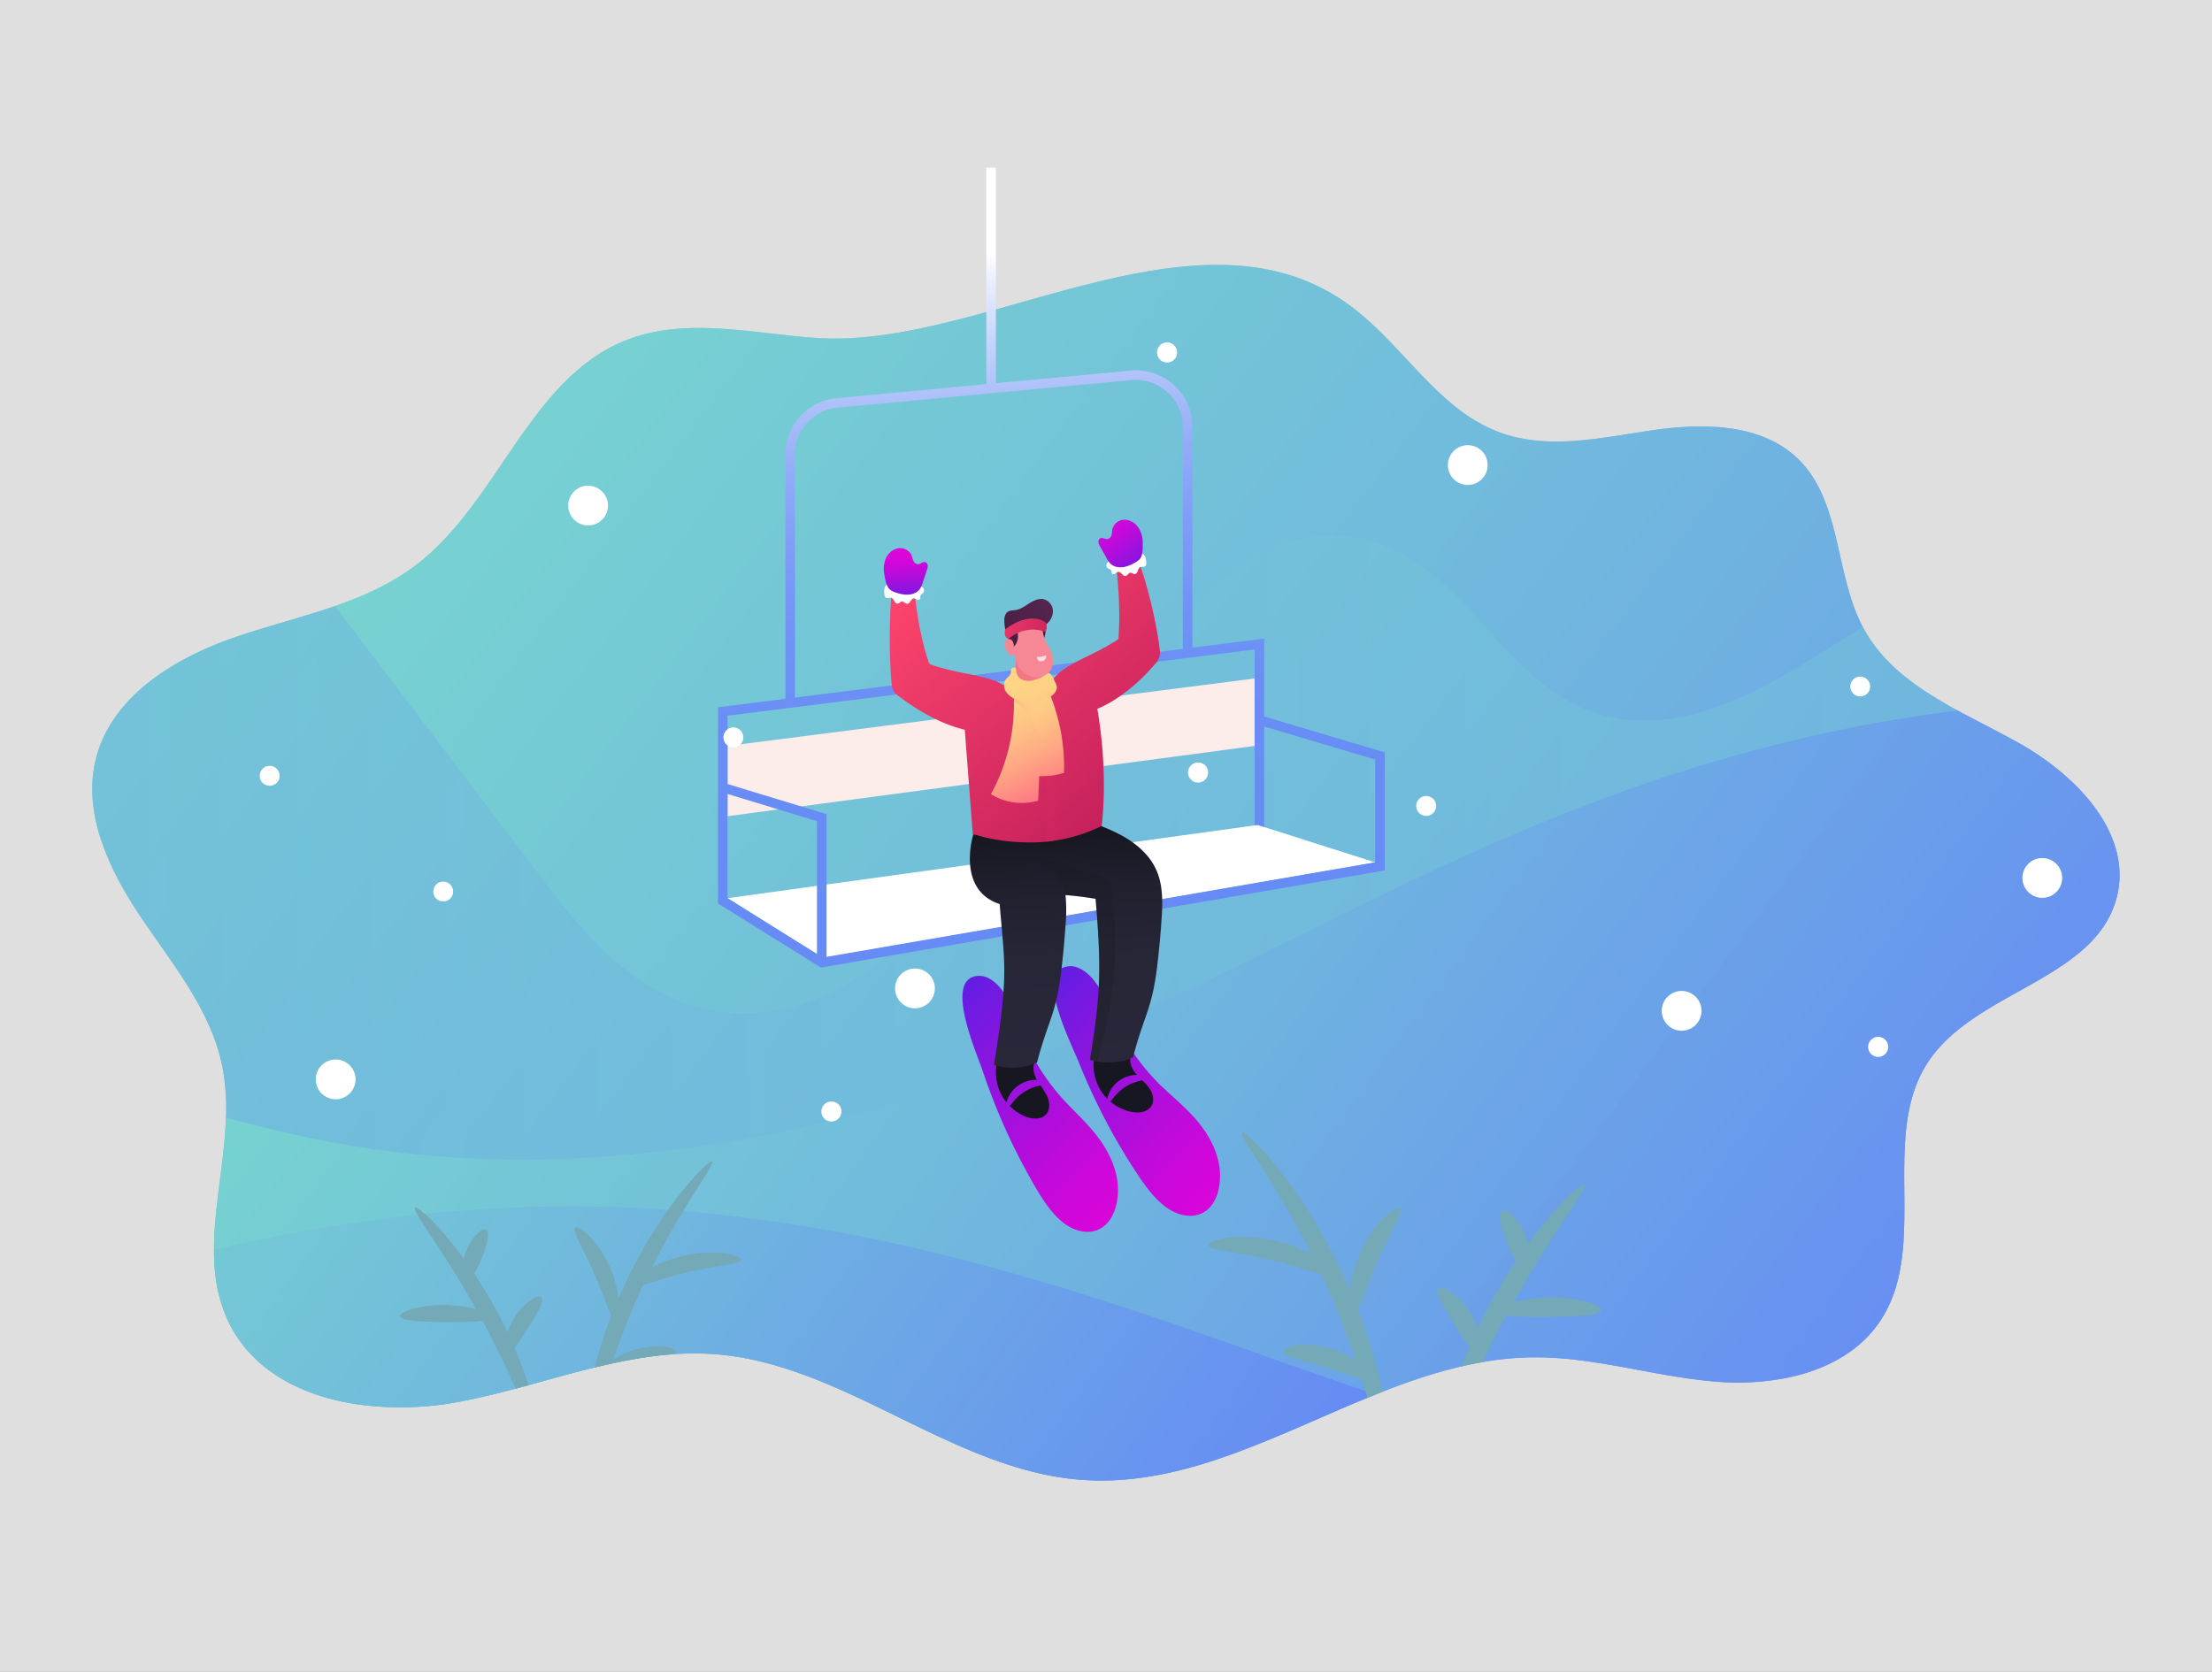<svg xmlns="http://www.w3.org/2000/svg" xmlns:xlink="http://www.w3.org/1999/xlink" viewBox="0 0 1322.95 1000"><rect x="0" y="0" width="1322.95" height="1000" fill="#808080" stroke="none"/><defs><style>.cls-1{isolation:isolate;}.cls-2,.cls-9{fill:#fff;}.cls-2,.cls-4,.cls-6{opacity:0.75;}.cls-19,.cls-2,.cls-4,.cls-6,.cls-7{mix-blend-mode:screen;}.cls-3,.cls-4{fill:url(#linear-gradient);}.cls-24,.cls-25,.cls-5{opacity:0.25;}.cls-22,.cls-24,.cls-25,.cls-5{mix-blend-mode:multiply;}.cls-5{fill:url(#linear-gradient-3);}.cls-6{fill:url(#linear-gradient-4);}.cls-7{fill:url(#linear-gradient-6);}.cls-8{fill:#fcedea;}.cls-10{fill:url(#_ÂÁ_Ï_ÌÌ_È_ËÂÌÚ_23);}.cls-11{fill:url(#_ÂÁ_Ï_ÌÌ_È_ËÂÌÚ_14);}.cls-12{fill:url(#_ÂÁ_Ï_ÌÌ_È_ËÂÌÚ_14-2);}.cls-13{fill:#171721;}.cls-14{fill:url(#_ÂÁ_Ï_ÌÌ_È_ËÂÌÚ_11);}.cls-15{fill:url(#_ÂÁ_Ï_ÌÌ_È_ËÂÌÚ_13);}.cls-16{fill:url(#linear-gradient-7);}.cls-17{fill:#f68895;}.cls-18{fill:#f17785;}.cls-19{opacity:0.5;}.cls-20{fill:url(#linear-gradient-8);}.cls-21{fill:url(#linear-gradient-9);}.cls-22{opacity:0.35;fill:url(#linear-gradient-10);}.cls-23{fill:url(#linear-gradient-11);}.cls-24{fill:url(#linear-gradient-12);}.cls-26{fill:url(#linear-gradient-13);}.cls-27{fill:#4a1c40;}.cls-28{fill:#f9dee4;}.cls-29{fill:url(#_ÂÁ_Ï_ÌÌ_È_ËÂÌÚ_29);}.cls-30{fill:url(#_ÂÁ_Ï_ÌÌ_È_ËÂÌÚ_14-3);}.cls-31{fill:url(#_ÂÁ_Ï_ÌÌ_È_ËÂÌÚ_14-4);}.cls-32{fill:url(#linear-gradient-14);}.cls-33{fill:#74a9b7;}</style><linearGradient id="linear-gradient" x1="1292.3" y1="1058.05" x2="-12.44" y2="68.52" gradientUnits="userSpaceOnUse"><stop offset="0" stop-color="#668bf4"/><stop offset="0.44" stop-color="#70b7de"/><stop offset="0.8" stop-color="#77d3d0"/><stop offset="1" stop-color="#79decb"/></linearGradient><linearGradient id="linear-gradient-3" x1="55.23" y1="506.99" x2="1170.97" y2="506.99" xlink:href="#linear-gradient"/><linearGradient id="linear-gradient-4" x1="1045.6" y1="897.45" x2="184.77" y2="263.42" xlink:href="#linear-gradient"/><linearGradient id="linear-gradient-6" x1="709.81" y1="987.47" x2="-29.39" y2="443.03" xlink:href="#linear-gradient"/><linearGradient id="_ÂÁ_Ï_ÌÌ_È_ËÂÌÚ_23" x1="600.13" y1="101.07" x2="633.11" y2="554.43" gradientUnits="userSpaceOnUse"><stop offset="0.11" stop-color="#fff"/><stop offset="0.14" stop-color="#ecf1fe"/><stop offset="0.22" stop-color="#c8d6fb"/><stop offset="0.3" stop-color="#aabef9"/><stop offset="0.38" stop-color="#91acf7"/><stop offset="0.48" stop-color="#7e9df6"/><stop offset="0.59" stop-color="#7093f5"/><stop offset="0.73" stop-color="#688df4"/><stop offset="1" stop-color="#668bf4"/></linearGradient><linearGradient id="_ÂÁ_Ï_ÌÌ_È_ËÂÌÚ_14" x1="485.25" y1="710.9" x2="588.35" y2="838.91" gradientTransform="translate(5.12 -51.46) rotate(-5.95)" gradientUnits="userSpaceOnUse"><stop offset="0" stop-color="#631de3"/><stop offset="0.2" stop-color="#8117e0"/><stop offset="0.57" stop-color="#b10ddc"/><stop offset="0.84" stop-color="#cf07da"/><stop offset="1" stop-color="#da05d9"/></linearGradient><linearGradient id="_ÂÁ_Ï_ÌÌ_È_ËÂÌÚ_14-2" x1="506.01" y1="762.42" x2="609.1" y2="890.42" gradientTransform="translate(-4.05 -71.51) rotate(-9.14)" xlink:href="#_ÂÁ_Ï_ÌÌ_È_ËÂÌÚ_14"/><linearGradient id="_ÂÁ_Ï_ÌÌ_È_ËÂÌÚ_11" x1="1001.94" y1="663.94" x2="1001.42" y2="704.37" gradientTransform="translate(-440.12 -1.79) rotate(-3.74)" gradientUnits="userSpaceOnUse"><stop offset="0" stop-color="#4a1c40"/><stop offset="0.1" stop-color="#4d1e44"/><stop offset="0.44" stop-color="#52234c"/><stop offset="1" stop-color="#54254f"/></linearGradient><linearGradient id="_ÂÁ_Ï_ÌÌ_È_ËÂÌÚ_13" x1="1041.23" y1="568.02" x2="1039.4" y2="712.65" gradientTransform="translate(-440.12 -1.79) rotate(-3.74)" gradientUnits="userSpaceOnUse"><stop offset="0" stop-color="#171721"/><stop offset="0.24" stop-color="#21202f"/><stop offset="0.53" stop-color="#272637"/><stop offset="1" stop-color="#29283a"/></linearGradient><linearGradient id="linear-gradient-7" x1="639.3" y1="551" x2="525.33" y2="403.33" gradientTransform="translate(10.91 -31.32) rotate(-3.74)" gradientUnits="userSpaceOnUse"><stop offset="0" stop-color="#c5205c"/><stop offset="1" stop-color="#fb446c"/></linearGradient><linearGradient id="linear-gradient-8" x1="614.84" y1="565.01" x2="538.66" y2="482.15" xlink:href="#linear-gradient-7"/><linearGradient id="linear-gradient-9" x1="591.05" y1="540.84" x2="564.35" y2="474.09" gradientTransform="translate(10.91 -31.32) rotate(-3.74)" gradientUnits="userSpaceOnUse"><stop offset="0" stop-color="#ff7a83"/><stop offset="0.09" stop-color="#ff8883"/><stop offset="0.33" stop-color="#fea984"/><stop offset="0.56" stop-color="#fec185"/><stop offset="0.78" stop-color="#fed085"/><stop offset="0.96" stop-color="#fed585"/></linearGradient><linearGradient id="linear-gradient-10" x1="587.35" y1="536.34" x2="570.26" y2="484.83" xlink:href="#linear-gradient-9"/><linearGradient id="linear-gradient-11" x1="576.35" y1="546.72" x2="549.65" y2="479.97" xlink:href="#linear-gradient-9"/><linearGradient id="linear-gradient-12" x1="564.76" y1="496.89" x2="578.86" y2="496.89" xlink:href="#linear-gradient-9"/><linearGradient id="linear-gradient-13" x1="598.11" y1="538.01" x2="571.42" y2="471.27" xlink:href="#linear-gradient-9"/><linearGradient id="_ÂÁ_Ï_ÌÌ_È_ËÂÌÚ_29" x1="1012.76" y1="451.6" x2="1040.71" y2="429.13" gradientTransform="translate(-440.12 -1.79) rotate(-3.74)" gradientUnits="userSpaceOnUse"><stop offset="0" stop-color="#4a1c40"/><stop offset="0.35" stop-color="#4f2047"/><stop offset="1" stop-color="#54254f"/></linearGradient><linearGradient id="_ÂÁ_Ï_ÌÌ_È_ËÂÌÚ_14-3" x1="648.89" y1="418.5" x2="626.79" y2="385.05" gradientTransform="translate(10.91 -31.32) rotate(-3.74)" xlink:href="#_ÂÁ_Ï_ÌÌ_È_ËÂÌÚ_14"/><linearGradient id="_ÂÁ_Ï_ÌÌ_È_ËÂÌÚ_14-4" x1="1008.84" y1="-1516.44" x2="983.16" y2="-1526.81" gradientTransform="matrix(0.39, 0.92, -0.92, 0.39, -1248.58, 23.88)" xlink:href="#_ÂÁ_Ï_ÌÌ_È_ËÂÌÚ_14"/><linearGradient id="linear-gradient-14" x1="629.63" y1="386.29" x2="588.82" y2="362.35" gradientTransform="matrix(1, 0, 0, 1, 0, 0)" xlink:href="#linear-gradient-7"/></defs><title>snowshoe</title><g class="cls-1"><g id="Layer_2" data-name="Layer 2"><g id="_ÎÓÈ_1" data-name="—ÎÓÈ_1"><rect class="cls-2" width="1322.95" height="1000"/></g><g id="_ÎÓÈ_2" data-name="—ÎÓÈ_2"><path class="cls-3" d="M1266,536.63c-3.09,12-9.7,21.55-18.34,29.64-27,25.25-73.61,36.75-94.76,69.33-18.17,28-13.09,64.23-14.08,98.29-.48,17-2.48,33.41-9.6,48a72.06,72.06,0,0,1-4.37,7.71,69.73,69.73,0,0,1-16,17.18c-11.77,9.05-26.27,14.69-41.58,17.63a153.61,153.61,0,0,1-40.84,2c-36.68-2.91-72.49-14.83-109.29-14.55-32.6.25-63.74,9.93-94.43,22.21-57.87,23.15-114.11,55.5-175.42,51.12-78-5.56-142.51-69.71-220.49-75.24-51.89-3.69-101.58,19.18-152.74,28.63A186.93,186.93,0,0,1,213.6,840c-32.73-4.89-62.44-19.82-76.65-48.83a87.48,87.48,0,0,1-8.21-29.24,129.23,129.23,0,0,1-.75-14.37c0-25.68,6.28-52.69,7.16-79.08A132.52,132.52,0,0,0,133,638.14a115.28,115.28,0,0,0-6.91-22.2c-6.86-16.36-16.94-31.49-27.32-46.39-4.75-6.83-9.57-13.61-14.18-20.44-3.73-5.53-7.37-11.3-10.74-17.23a162.28,162.28,0,0,1-14-31.27c-4.79-15.31-6.4-31.12-2.5-46.72,9.37-37.48,47.18-60.41,83.73-72.91,19.45-6.65,39.78-11.68,59.2-18.44,17-5.91,33.27-13.14,47.65-23.9l.29-.22c22.45-16.92,38.53-41.34,54.73-65.17,19.75-29,39.68-57.17,71.54-69.77,35.72-14.11,75.71-3.9,114-1.31,85.13,5.75,191.91-61.73,277.83-39.06a120.1,120.1,0,0,1,43,21.13c22.46,17.23,39.64,42,61.46,59.27a94.88,94.88,0,0,0,26.55,15.28c19.38,7,40.07,6,60.78,3.17,10.26-1.39,20.52-3.2,30.62-4.66,25.72-3.71,54.62-4,76.11,9.05a59.08,59.08,0,0,1,11.16,8.75c16.42,16.45,20.53,40,25.87,63.18.35,1.51.7,3,1.06,4.51,2.7,11.18,5.88,22.17,11.1,32.12.29.57.6,1.13.91,1.69,12.23,22.07,33.32,36.11,55.89,48.45,12.32,6.74,25.08,13,37.08,19.73,27.78,15.64,55.35,41.82,59.21,71.48A53.29,53.29,0,0,1,1266,536.63Z"/><path class="cls-4" d="M1266,536.63c-3.09,12-9.7,21.55-18.34,29.64-27,25.25-73.61,36.75-94.76,69.33-18.17,28-13.09,64.23-14.08,98.29-.48,17-2.48,33.41-9.6,48a72.06,72.06,0,0,1-4.37,7.71,69.73,69.73,0,0,1-16,17.18c-11.77,9.05-26.27,14.69-41.58,17.63a153.61,153.61,0,0,1-40.84,2c-36.68-2.91-72.49-14.83-109.29-14.55-32.6.25-63.74,9.93-94.43,22.21-57.87,23.15-114.11,55.5-175.42,51.12-78-5.56-142.51-69.71-220.49-75.24-51.89-3.69-101.58,19.18-152.74,28.63A186.93,186.93,0,0,1,213.6,840c-32.73-4.89-62.44-19.82-76.65-48.83a87.48,87.48,0,0,1-8.21-29.24,129.23,129.23,0,0,1-.75-14.37c0-25.68,6.28-52.69,7.16-79.08A132.52,132.52,0,0,0,133,638.14a115.28,115.28,0,0,0-6.91-22.2c-6.86-16.36-16.94-31.49-27.32-46.39-4.75-6.83-9.57-13.61-14.18-20.44-3.73-5.53-7.37-11.3-10.74-17.23a162.28,162.28,0,0,1-14-31.27c-4.79-15.31-6.4-31.12-2.5-46.72,9.37-37.48,47.18-60.41,83.73-72.91,19.45-6.65,39.78-11.68,59.2-18.44,17-5.91,33.27-13.14,47.65-23.9l.29-.22c22.45-16.92,38.53-41.34,54.73-65.17,19.75-29,39.68-57.17,71.54-69.77,35.72-14.11,75.71-3.9,114-1.31,85.13,5.75,191.91-61.73,277.83-39.06a120.1,120.1,0,0,1,43,21.13c22.46,17.23,39.64,42,61.46,59.27a94.88,94.88,0,0,0,26.55,15.28c19.38,7,40.07,6,60.78,3.17,10.26-1.39,20.52-3.2,30.62-4.66,25.72-3.71,54.62-4,76.11,9.05a59.08,59.08,0,0,1,11.16,8.75c16.42,16.45,20.53,40,25.87,63.18.35,1.51.7,3,1.06,4.51,2.7,11.18,5.88,22.17,11.1,32.12.29.57.6,1.13.91,1.69,12.23,22.07,33.32,36.11,55.89,48.45,12.32,6.74,25.08,13,37.08,19.73,27.78,15.64,55.35,41.82,59.21,71.48A53.29,53.29,0,0,1,1266,536.63Z"/><path class="cls-5" d="M1171,425.05c-107.16,13.05-202.46,45.76-284.51,82.32-30.1,13.41-59,27.45-87.69,41.59l-7.8,3.85-3.74,1.85-10.6,5.24-12.45,6.16-5.77,2.84-3.13,1.54-3.65,1.79-3.1,1.52-3.09,1.52-3.9,1.9-3.9,1.9-3.9,1.9L728,583.74l-4,1.94-6.23,3-3.64,1.73-2.24,1.06L708,593.3l-.59.28-4.35,2-3.85,1.79c-1,.5-2.11,1-3.16,1.47l-.47.22-1.41.65-2.56,1.18q-5.13,2.36-10.3,4.7l-5.12,2.29-3.53,1.58-.71.31c-1.78.8-3.58,1.59-5.37,2.37L664,613.28l-1.34.58-1.78.77-2,.89-3.62,1.56-.89.38-1.57.67-.32.13-.13,0-.52.23-.6.25-1.48.63h0l-1,.44-.19.08L646,621l-2.51,1-5.35,2.21,0,0-2.81,1.15-3.18,1.29-2.28.93c-2.53,1-5.06,2-7.61,3l-4.54,1.78L614,633.9l-3.2,1.23-3.26,1.24C506,674.84,376.32,703.28,250,690.67c-41.07-4.1-78.76-12.15-114.81-22.18A132.52,132.52,0,0,0,133,638.14a115.28,115.28,0,0,0-6.91-22.2c-6.86-16.36-16.94-31.49-27.32-46.39-4.75-6.83-9.57-13.61-14.18-20.44-3.73-5.53-7.37-11.3-10.74-17.23a162.28,162.28,0,0,1-14-31.27c-4.79-15.31-6.4-31.12-2.5-46.72,9.37-37.48,47.18-60.41,83.73-72.91,19.45-6.65,39.78-11.68,59.2-18.44q3.12,4,6.14,8,60,79,120.1,158c26,34.15,58.05,71.7,106.54,77,30.08,3.29,60.43-7.27,83.92-23.09s41.24-36.52,58.69-57l124.4-145.7c24.69-28.91,56.82-61,99.69-59.47,35.76,1.3,63.08,26,84.22,49.79s43.37,50.3,77.78,58.44c44.67,10.57,89.33-14,126.26-37.24l26.08-16.41c.29.57.6,1.13.91,1.69C1127.31,398.67,1148.4,412.71,1171,425.05Z"/><path class="cls-6" d="M1267.26,516.26c-3.86-29.66-31.43-55.84-59.21-71.48-12-6.76-24.76-13-37.08-19.73-107.16,13.05-202.46,45.76-284.51,82.32-30.1,13.41-59,27.45-87.69,41.59l-7.8,3.85-3.74,1.85-10.6,5.24-12.45,6.16-5.77,2.84-3.13,1.54-3.65,1.79-3.1,1.52-7,3.42-3.9,1.9-3.9,1.9L728,583.74l-4,1.94-6.23,3-3.64,1.73-2.24,1.06L708,593.3l-.59.28-4.35,2-3.85,1.79c-1,.5-2.11,1-3.16,1.47l-.47.22-1.41.65-2.56,1.18q-5.13,2.36-10.3,4.7l-5.12,2.29-3.53,1.58-.71.31c-1.78.8-3.58,1.59-5.37,2.37L664,613.28l-1.34.58-1.78.77-2,.89-3.62,1.56-.89.38-1.57.67-.32.13-.13,0-.52.23-.6.25-1.48.63h0l-1,.44-.19.08L646,621l-2.51,1-5.35,2.21,0,0-2.81,1.15-3.18,1.29-2.28.93c-2.53,1-5.06,2-7.61,3l-4.54,1.78L614,633.9l-3.2,1.23-3.26,1.24C506,674.84,376.32,703.28,250,690.67c-41.07-4.1-78.76-12.15-114.81-22.18-.88,26.39-7.17,53.4-7.16,79.08a129.23,129.23,0,0,0,.75,14.37A87.48,87.48,0,0,0,137,791.18c14.21,29,43.92,43.94,76.65,48.83a186.93,186.93,0,0,0,60.49-1.36c11.52-2.13,23-4.94,34.39-8,2.56-.68,5.13-1.38,7.7-2.08,13.14-3.58,26.24-7.32,39.38-10.53,15.81-3.86,31.68-6.94,47.7-8a170.08,170.08,0,0,1,23.57,0c78,5.53,142.5,69.68,220.49,75.24,1.44.11,2.88.19,4.31.25s2.78.11,4.17.13h.05l2.37,0c2.37,0,4.73,0,7.08-.14l1.33-.06c2.21-.1,4.42-.25,6.61-.44l1.32-.12c1.32-.12,2.64-.26,4-.41l1.31-.16c1.76-.21,3.5-.45,5.25-.71q3.27-.5,6.52-1.09l2.6-.5,1.3-.26,1.3-.26.12,0,2.47-.53h0q2.52-.56,5-1.17l.12,0c2.05-.49,4.09-1,6.13-1.57l.32-.09c.86-.24,1.72-.47,2.57-.72l1.29-.36,1.28-.37,1.28-.38c.86-.25,1.72-.51,2.57-.78l1.28-.39,3.84-1.23,1.28-.41c1.7-.57,3.41-1.14,5.11-1.73l1.23-.42,1.54-.55,2.22-.79,1.49-.54,2.11-.78c2.25-.83,4.5-1.69,6.75-2.56,1.67-.65,3.33-1.3,5-2l2.53-1,2.87-1.17,2.2-.9,5.46-2.27,2.13-.9,2.53-1.07,2.53-1.08,2.53-1.08,5-2.18,5.06-2.2,1.14-.49,3.91-1.7,1-.43,4.9-2.13c7.36-3.18,14.72-6.34,22.12-9.36l4.94-2,4.27-1.69a343,343,0,0,1,47-15.1q6.3-1.47,12.65-2.58a186.34,186.34,0,0,1,30.46-2.84c36.8-.28,72.61,11.64,109.29,14.55a153.61,153.61,0,0,0,40.84-2c15.31-2.94,29.81-8.58,41.58-17.63a69.73,69.73,0,0,0,16-17.18,72.06,72.06,0,0,0,4.37-7.71c7.12-14.62,9.12-31.06,9.6-48,1-34.06-4.09-70.27,14.08-98.29,21.15-32.58,67.81-44.08,94.76-69.33,8.64-8.09,15.25-17.59,18.34-29.64A53.29,53.29,0,0,0,1267.26,516.26Z"/><path class="cls-6" d="M1267.26,516.26c-3.86-29.66-31.43-55.84-59.21-71.48-12-6.76-24.76-13-37.08-19.73-107.16,13.05-202.46,45.76-284.51,82.32-30.1,13.41-59,27.45-87.69,41.59l-7.8,3.85-3.74,1.85-10.6,5.24-12.45,6.16-1.89.93-3.88,1.91-3.13,1.54-3.65,1.79-3.1,1.52-7,3.42-3.9,1.9-3.9,1.9L728,583.74l-4,1.94-6.23,3-3.64,1.73-2.24,1.06-1.83.87-2.07,1-.59.28-4.35,2-3.85,1.79c-1,.5-2.11,1-3.16,1.47l-.47.22-1.41.65-2.56,1.18q-5.13,2.36-10.3,4.7l-5.12,2.29-3.53,1.58-.71.31c-1.78.8-3.58,1.59-5.37,2.37L664,613.28l-.53.23-.81.35-1.78.77-2,.89-3.62,1.56-.89.38-1.57.67-.32.13-.13,0-.52.23-.6.25-1.48.63h0l-1,.44-.19.08L646,621l-2.51,1-5.35,2.21,0,0-2.81,1.15-3.18,1.29-2.28.93c-2.53,1-5.06,2-7.61,3l-2.46,1-.65.26-1.43.55L614,633.9l-3.2,1.23-3.26,1.24C506,674.84,376.32,703.28,250,690.67c-41.07-4.1-78.76-12.15-114.81-22.18-.88,26.39-7.17,53.4-7.16,79.08a129.23,129.23,0,0,0,.75,14.37A87.48,87.48,0,0,0,137,791.18c14.21,29,43.92,43.94,76.65,48.83a186.93,186.93,0,0,0,60.49-1.36c11.52-2.13,23-4.94,34.39-8,2.56-.68,5.13-1.38,7.7-2.08,13.14-3.58,26.24-7.32,39.38-10.53,15.81-3.86,31.68-6.94,47.7-8a170.08,170.08,0,0,1,23.57,0c78,5.53,142.5,69.68,220.49,75.24,1.44.11,2.88.19,4.31.25s2.78.11,4.17.13h.05l2.37,0c2.37,0,4.73,0,7.08-.14l1.33-.06c2.21-.1,4.42-.25,6.61-.44l1.32-.12c1.32-.12,2.64-.26,4-.41l1.31-.16c1.76-.21,3.5-.45,5.25-.71q3.27-.5,6.52-1.09l2.6-.5,1.3-.26,1.3-.26.12,0,2.47-.53h0q2.52-.56,5-1.17l.12,0c2.05-.49,4.09-1,6.13-1.57l.32-.09c.86-.24,1.72-.47,2.57-.72l1.29-.36,1.28-.37,1.28-.38c.86-.25,1.72-.51,2.57-.78l1.28-.39,3.84-1.23,1.28-.41c1.7-.57,3.41-1.14,5.11-1.73l1.23-.42,1.54-.55,2.22-.79,1.49-.54,2.11-.78c2.25-.83,4.5-1.69,6.75-2.56,1.67-.65,3.33-1.3,5-2l2.53-1,2.87-1.17,2.2-.9,5.46-2.27,2.13-.9,2.53-1.07,2.53-1.08,2.53-1.08,5-2.18,5.06-2.2,1.14-.49,3.91-1.7,1-.43,4.9-2.13c7.36-3.18,14.72-6.34,22.12-9.36l4.94-2,4.27-1.69a343,343,0,0,1,47-15.1q6.3-1.47,12.65-2.58a186.34,186.34,0,0,1,30.46-2.84c36.8-.28,72.61,11.64,109.29,14.55a153.61,153.61,0,0,0,40.84-2c15.31-2.94,29.81-8.58,41.58-17.63a69.73,69.73,0,0,0,16-17.18,72.06,72.06,0,0,0,4.37-7.71c7.12-14.62,9.12-31.06,9.6-48,1-34.06-4.09-70.27,14.08-98.29,21.15-32.58,67.81-44.08,94.76-69.33,8.64-8.09,15.25-17.59,18.34-29.64A53.29,53.29,0,0,0,1267.26,516.26Z"/><path class="cls-7" d="M822.74,834.14l-4.94,2c-7.4,3-14.76,6.18-22.12,9.36l-4.9,2.13-1,.43-3.91,1.7-1.14.49-5.06,2.2-5,2.18-2.53,1.08-2.53,1.08L767,857.86l-2.13.9L759.45,861l-2.2.9-2.87,1.17-2.53,1c-1.67.67-3.33,1.32-5,2-2.25.87-4.5,1.73-6.75,2.56l-2.11.78-1.49.54-2.22.79-1.54.55-1.23.42c-1.7.59-3.41,1.16-5.11,1.73l-1.28.41-3.84,1.23-1.28.39c-.85.27-1.71.53-2.57.78l-1.28.38-1.28.37-1.29.36c-.85.25-1.71.48-2.57.72l-.32.09c-2,.54-4.08,1.07-6.13,1.57l-.12,0q-2.51.62-5,1.17h0l-2.47.53-.12,0-1.3.26-1.3.26-2.6.5c-2.17.39-4.34.76-6.52,1.09-1.75.26-3.49.49-5.25.71l-1.31.16c-1.32.15-2.63.29-4,.41l-1.32.12c-2.19.19-4.4.33-6.61.44l-1.33.06c-3.13.13-6.29.17-9.45.11h-.05c-1.39,0-2.77-.07-4.17-.13s-2.87-.14-4.31-.25c-78-5.56-142.51-69.71-220.49-75.24a170.08,170.08,0,0,0-23.57,0c-16,1.09-31.89,4.17-47.7,8-13.14,3.21-26.24,6.95-39.38,10.53-2.57.7-5.14,1.4-7.7,2.08-11.42,3-22.87,5.84-34.39,8A186.93,186.93,0,0,1,213.6,840c-32.73-4.89-62.44-19.82-76.65-48.83a87.48,87.48,0,0,1-8.21-29.24,129.23,129.23,0,0,1-.75-14.37,1021.67,1021.67,0,0,1,121.7-20.94l4.52-.47a846,846,0,0,1,101-4.42q22.35.39,44.28,2c3,.21,6,.45,9,.7,94.11,7.77,182.12,30.8,261.85,57,49.59,16.26,97.38,33.93,146.3,50.68Z"/><polygon class="cls-8" points="750.37 446.19 435.15 488.23 435.15 446.19 750.37 405.85 750.37 446.19"/><polygon class="cls-9" points="435.15 537.27 491.88 573.18 822.45 515.86 752.19 493.47 494.37 529.09 488.64 529.88 435.15 537.27"/><path class="cls-10" d="M429.43,423.07V540.45l61.49,38.32,337.25-58.1V450.06L756.09,428.6V382l-42.91,5.39v-132a33.83,33.83,0,0,0-37-33.7l-80.55,7.56V100.36H589.9V229.79l-89.45,8.39a33.72,33.72,0,0,0-30.69,33.7V418Zm278-34.94-232,29.15V271.88a28,28,0,0,1,25.49-28l88.92-8.34,5.72-.54,81.09-7.61a28.1,28.1,0,0,1,30.75,28Zm-272.31,86.8,53.49,16.28v79.4l-53.49-33.34Zm0-46.82,34.61-4.35,5.73-.72L750.37,388.5V493.72l1.82-.25,3.9,1.24V434.58l66.36,19.75v61.53L494.36,572.37V487l-59.21-18Z"/><path class="cls-11" d="M618.88,709.5c5,8.61,10.57,17.14,17.89,22.5s16.79,6.92,23.59,1.4c7.07-5.73,9.57-17.91,7.66-28.6s-7.49-20-13.86-27.71S640.56,663,634,655.53a136.32,136.32,0,0,1-23.75-39.4c-2.88-7.26-5.27-14.93-9.25-21.36s-10-11.58-16.3-11c-20.27,1.71-.92,45.12,3.23,57.43A371.44,371.44,0,0,0,618.88,709.5Z"/><path class="cls-12" d="M679.8,701.68c5.5,8.32,11.51,16.52,19.11,21.46s17.16,6,23.64.09c6.73-6.11,8.56-18.41,6.05-29s-8.59-19.57-15.38-26.89S698.85,654,691.91,647a136.46,136.46,0,0,1-25.9-38c-3.29-7.1-6.1-14.62-10.44-20.82s-10.66-11-16.89-10.13c-20.14,2.85,1.6,45.11,6.43,57.17A371.67,371.67,0,0,0,679.8,701.68Z"/><path class="cls-13" d="M665.42,650.26a16.93,16.93,0,0,0-2.48,4.48,11.52,11.52,0,0,0-.62,2.59,27.78,27.78,0,0,1-3.9-4.87,28.71,28.71,0,0,1-3.67-21.58c7-1.73,14.92-2.07,21.76.17-1.54,3.6.12,7.82,2.58,10.87.28.36.58.71.89,1.05a16.86,16.86,0,0,0-4.05.48,18.73,18.73,0,0,0-10.51,6.81Z"/><path class="cls-13" d="M688.68,661.48c-2.33,3.94-7.86,4.52-12.34,3.54a28.57,28.57,0,0,1-12.28-6.11c.55-.54,1.22-1.41,2.06-2.42a30.15,30.15,0,0,1,6.76-6.24,29.79,29.79,0,0,1,8.45-3.62l1.76-.48a35.84,35.84,0,0,1,4,4.37C689.39,653.67,690.67,658.11,688.68,661.48Z"/><path class="cls-13" d="M605,653.22a16.38,16.38,0,0,0-2.48,4.48,12.13,12.13,0,0,0-.49,1.78,28.22,28.22,0,0,1-4.39-7.42,28.77,28.77,0,0,1,.39-21.89c7.19-.41,15,.72,21.36,4.19-2.18,3.26-1.33,7.71.52,11.17.07.14.15.28.23.42a16.74,16.74,0,0,0-4.64.46,19.27,19.27,0,0,0-5.83,2.5A18.92,18.92,0,0,0,605,653.22Z"/><path class="cls-13" d="M625.69,666.53c-3,3.44-8.56,3-12.77,1.19a28.16,28.16,0,0,1-9-6.14c.49-.54,1.07-1.28,1.77-2.13a27.33,27.33,0,0,1,15.22-9.86l1.32-.36a48.25,48.25,0,0,1,3.94,6.22C627.83,659,628.27,663.59,625.69,666.53Z"/><path class="cls-14" d="M611.09,627.42c.4,1.39.8,2.8,1.22,4.23a34.15,34.15,0,0,1-7.19,2.3,36.39,36.39,0,0,1-6.85.77c.19-.59.39-1.19.58-1.79-.39-.1-.77-.21-1.16-.33,2.26-14.52,3.87-26.91,4.81-38.79C604.72,604.28,607.54,615.1,611.09,627.42Z"/><path class="cls-15" d="M694.66,550.56q-.88,12.9-2.38,25.74c-3.16,27.49-7.58,29.41-14.67,56.15-6.56,3.14-15,3.86-22.39,2.36a33.25,33.25,0,0,1-3.37-.87c6.67-40,6.77-55.91,3.41-96.3-5.92-1-11.94-1.76-18-2.24a99.77,99.77,0,0,1,0,18.29q-.9,12.9-2.38,25.75c-3.16,27.48-7.59,29.41-14.68,56.15-.39.18-.78.36-1.19.52a37.59,37.59,0,0,1-23.36,1.32l-1.2-.35c2.5-15.05,4.31-27.89,5.42-40.21,1.83-20.43.08-30.9-2-56.1-26.3-8.58-15.7-41.88-15.7-41.88,2.93-1.59,5.93-3.09,8.91-4.6l0,0,1.06,0,1.06-.07,0,0c9-.46,18.38-1.25,27.59-1.9,10-.39,20.09-.62,29.79-1.26,8,3,16.09,6,23.37,10.5s13.8,10.59,17.39,18.35C695.74,529.31,695.39,540.18,694.66,550.56Z"/><path class="cls-16" d="M693.67,389.13a9.57,9.57,0,0,1-2.38,7.57l-1.66,1.85-2.39,2.66c-.8.88-1.64,1.7-2.45,2.54s-1.65,1.66-2.49,2.45-1.66,1.6-2.51,2.34l-2.54,2.21q-1.28,1.08-2.55,2.1c-.84.69-1.73,1.29-2.57,1.95l-1.27.95-1.29.9c-1.72,1.17-3.43,2.26-5.11,3.26-.84.51-1.7,1-2.54,1.4s-1.66.9-2.49,1.3c-1.07.49-2.12,1-3.15,1.38v0c6.53,37.77,3,67.22,2.61,69.88l0,.2a96.58,96.58,0,0,1-28.43,8.82c-1.55.23-3.09.42-4.64.57-1,.09-2,.18-3,.25-12,.78-27-.51-38.94-4.28h0c-.38-.12-1.68-.19-2.06-.31h0L577,436.49l-1-.23c-.95-.24-1.9-.52-2.87-.81s-2-.56-2.95-.92q-3-1-6-2.29l-1.54-.65-1.52-.72c-1-.51-2.08-.94-3.1-1.47s-2.07-1.07-3.11-1.63L551.8,426c-1-.57-2.09-1.22-3.12-1.87s-2.08-1.31-3.12-2-2.08-1.35-3.1-2.09l-3.08-2.23-2.3-1.67a9.2,9.2,0,0,1-3.76-6.58h0c-.09-.92-.17-1.84-.26-2.77s-.17-1.86-.22-2.8c-.15-2.59-.3-5.13-.41-7.63-.07-1.25-.09-2.49-.12-3.72s-.08-2.44-.09-3.64,0-2.39-.05-3.57,0-2.34,0-3.49c0-2.29,0-4.54.06-6.73s.07-4.31.17-6.37.12-4.07.26-6c.07-1,.1-1.92.15-2.85s.13-1.84.2-2.74.14-1.77.21-2.63.17-1.7.25-2.51c.22-.24.42-.45.65-.68a41.51,41.51,0,0,1,12.49.06c0,.2,0,.41.07.61.18,1.56.33,3.18.56,4.88s.4,3.45.67,5.27.53,3.69.82,5.62l1,5.92c.42,2,.81,4.09,1.28,6.18s1,4.22,1.53,6.37c.25,1.08.54,2.16.86,3.24s.61,2.18,1,3.27.71,2.38,1.06,3.59l.91.95,1.4.49c.92.35,1.88.6,2.82.88s1.86.57,2.78.81,1.83.53,2.74.74l2.69.65c.44.12.88.22,1.32.31s.88.21,1.32.29l1.29.29,1.28.26,2.49.54c.83.14,1.64.3,2.43.46,1.58.36,3.14.62,4.62.95s2.9.67,4.28,1c.68.15,1.35.33,2,.52s1.3.34,1.92.54,1.23.39,1.82.61,1.17.4,1.73.63,1.11.46,1.64.72,1,.48,1.54.75.89.5,1.31.77c1-.18,1.91-.31,2.7-.42l.22,0c.74-.1,1.37-.18,1.87-.23.94-.1,1.45-.12,1.45-.12l10.64,2,.45-.15,4.38-1.45,5.45-1.79s.81-.07,2.27-.08h0l0-.07a21.57,21.57,0,0,1,3.93-4.57c.39-.36.81-.68,1.24-1s.88-.69,1.34-1,1-.64,1.45-1,1-.67,1.53-1,1.08-.61,1.63-.95,1.12-.65,1.7-1c1.19-.6,2.39-1.28,3.68-1.9s2.6-1.28,4-2l2.1-1,2.13-1.08,1.09-.54,1.1-.57,1.11-.58c.38-.19.76-.38,1.13-.59.74-.41,1.5-.82,2.28-1.22s1.52-.87,2.29-1.32,1.55-.91,2.33-1.38,1.59-.92,2.35-1.45c.42-.29.86-.57,1.3-.85,0-.24,0-.48.06-.71,0-1.08.1-2.15.16-3.21s.1-2.12.14-3.18.09-2.09.09-3.14c0-2.07.07-4.12,0-6.13s-.09-4-.13-5.91-.19-3.81-.28-5.64-.25-3.6-.39-5.31-.29-3.37-.43-5-.31-3.13-.44-4.59-.28-2.87-.39-4.19l-.07-.72A46.89,46.89,0,0,1,679,330.8c.2.47.4.95.61,1.43.27.66.54,1.32.81,2s.52,1.4.8,2.13l.81,2.25.79,2.36c.27.81.55,1.63.81,2.47l.79,2.57c.55,1.75,1,3.57,1.57,5.45s1,3.82,1.55,5.82,1.05,4.06,1.51,6.18c.23,1.06.5,2.13.74,3.21s.47,2.18.71,3.29.43,2.24.67,3.37.47,2.28.67,3.44q.6,3.5,1.17,7.12c.14.87.24,1.75.35,2.62s.21,1.74.32,2.61Z"/><path class="cls-17" d="M612,415.39a12.94,12.94,0,0,0,9-.11,21.14,21.14,0,0,0,7.59-5.13,31,31,0,0,1-3.49-5.24c-.18-.33-.35-.68-.51-1a23.84,23.84,0,0,1-1.68-4.61A39.35,39.35,0,0,1,607,391.93a34.6,34.6,0,0,1,0,12.91.11.11,0,0,1,0,.08,33.39,33.39,0,0,1-1,3.94C605.09,411.8,609.13,414.27,612,415.39Z"/><path class="cls-18" d="M606.94,404.88l.07,0a16.73,16.73,0,0,0,5.35,1.92l.67.1a14.71,14.71,0,0,0,2.3.12,16.07,16.07,0,0,0,8.29-2.51c.34-.21.67-.43,1-.67a23.84,23.84,0,0,1-1.68-4.61A39.35,39.35,0,0,1,607,391.93a34.6,34.6,0,0,1,0,12.91Z"/><g class="cls-19"><path class="cls-20" d="M630.42,502.91c-1.55.23-3.09.42-4.64.57a290.1,290.1,0,0,0-8.68-92.82l4.38-1.45A294.84,294.84,0,0,1,630.42,502.91Z"/></g><path class="cls-21" d="M636.35,462.32a43.93,43.93,0,0,1-12.76,1.95,38.7,38.7,0,0,1-8.64-.94,139.86,139.86,0,0,0,.15-46.68c3.91-.45,8.5-1.55,11.72-3.82A111.71,111.71,0,0,1,631,423.9,114.51,114.51,0,0,1,636.35,462.32Z"/><path class="cls-22" d="M631,423.9a101.11,101.11,0,0,0-7.4,40.37,38.7,38.7,0,0,1-8.64-.94,139.86,139.86,0,0,0,.15-46.68c3.91-.45,8.5-1.55,11.72-3.82A111.71,111.71,0,0,1,631,423.9Z"/><path class="cls-23" d="M621.58,440.3c.35,12.9.09,25.82-.74,38.66a35,35,0,0,1-28.18-3.89,112,112,0,0,0,13.75-55.37c0-1.87-.1-3.74-.22-5.61,4.43-.44,9.38,0,13.82-.45Q621.24,426.92,621.58,440.3Z"/><path class="cls-24" d="M621.58,440.3a32.88,32.88,0,0,0-15.17-20.6c0-1.87-.1-3.74-.22-5.61,4.43-.44,9.38,0,13.82-.45Q621.24,426.92,621.58,440.3Z"/><g class="cls-25"><path class="cls-13" d="M656.39,634l-1.17.85a33.25,33.25,0,0,1-3.37-.87c6.67-40,6.77-55.91,3.41-96.3-5.92-1-11.94-1.76-18-2.24-.34,0-.81-1.73-1.87-4.42a32.49,32.49,0,0,0-5.6-9.56,22.93,22.93,0,0,0-4.51-4,27.09,27.09,0,0,0-4.37-2.37c-2.65-1.1-4.44-1.55-4.39-1.92s2-.47,5,.27a20.44,20.44,0,0,1,2.62.9c.73.1,24.21,3.4,39.61,12.56C663.7,526.88,674.65,575.25,656.39,634Z"/></g><path class="cls-26" d="M627.43,417.2A23.62,23.62,0,0,1,608,418.49a12.63,12.63,0,0,1-6.35-4.7c-1.44-2.26-1.67-5.43,0-7.54.94-1.19,2.41-2,2.83-3.5.25-.85.08-1.78.37-2.62s2.14-1,2.74-.39a16,16,0,0,0,.4,2.69,6.13,6.13,0,0,0,2.63,3.78h0a9.26,9.26,0,0,0,7.52.72c2.49-.73,5.4-1.53,6.87-3.67a2.22,2.22,0,0,1,3-.28,6.51,6.51,0,0,1,1.93,2.7c.42.9.86,1.8,1.29,2.7a8.28,8.28,0,0,1,.77,2.08C632.53,413.33,630,415.81,627.43,417.2Z"/><path class="cls-27" d="M624.9,372a17.34,17.34,0,0,1-1.37,12A13.24,13.24,0,0,1,624.9,372Z"/><path class="cls-17" d="M606.27,389.92c0,.24.09.48.14.71.87,4.24,2.41,8.54,5.62,11.44a11.81,11.81,0,0,0,10.7,2.77,9.9,9.9,0,0,0,7.24-8.08,13.9,13.9,0,0,0-1.62-7.49c-1.1-2.34-2.5-4.54-3.46-6.95s-1.75-5.75-1-8.22l-.31-.16c-5.74-3-12.08-3.3-17.76-.2A50.21,50.21,0,0,0,606.27,389.92Z"/><path class="cls-28" d="M620.64,392.91a10.78,10.78,0,0,0,4.43-.72.46.46,0,0,1,.63.45,2.86,2.86,0,0,1-1,2.15,3.35,3.35,0,0,1-3.09.64c-.84-.26-1.19-1.07-1.45-1.92A.46.46,0,0,1,620.64,392.91Z"/><path class="cls-29" d="M605.93,387.19a8.42,8.42,0,0,0,2.88-6.06,25.19,25.19,0,0,0-.75-6.84,27.85,27.85,0,0,0,9,1.82,14.45,14.45,0,0,0,8.68-2.71,9.86,9.86,0,0,0,4-7.95,7.51,7.51,0,0,0-5.19-6.92c-3-.81-6.15.6-8.78,2.25s-5.22,3.63-8.29,4.13c-1.59.26-3.33.12-4.69,1-1.89,1.21-2.24,3.81-2.13,6.05A28.23,28.23,0,0,0,605.93,387.19Z"/><path class="cls-17" d="M606.29,386a4.18,4.18,0,0,0-.91-2.68v0a2.36,2.36,0,0,0-4.28.95,6.19,6.19,0,0,0,.22,3.53,8.44,8.44,0,0,0,1.11,2.51,3.85,3.85,0,0,0,2.21,1.57,2.48,2.48,0,0,0,2.48-.83A18.75,18.75,0,0,1,606.29,386Z"/><path class="cls-9" d="M663.64,335.8a2.38,2.38,0,0,0-1.89,1.86,2.35,2.35,0,0,0,1.11,2.4c.48.28,1.09.4,1.45.83.61.71.32,2.05,1.15,2.51a1.61,1.61,0,0,0,1.67-.38,3.66,3.66,0,0,1,1.53-.93c1.79-.3,2.83,2.81,4.6,2.43,1.12-.24,1.63-1.78,2.76-1.91.94-.11,1.75.84,2.69.77s1.48-1,1.79-1.9.62-1.87,1.46-2.26,2.19.08,3-.56a2.64,2.64,0,0,0,.56-2.37,9.93,9.93,0,0,0-.75-3.46,3,3,0,0,0-3.07-1.86C675.6,332.38,669.83,334.78,663.64,335.8Z"/><path class="cls-30" d="M673.05,339c-3.15.8-6.82.35-9.09-2a13.79,13.79,0,0,1-2.12-3.11c-1.3-2.36-2.61-4.71-3.92-7.07a6.66,6.66,0,0,1-1-2.52A2.32,2.32,0,0,1,658,322c1.39-.69,3,.69,4.54.42a3.32,3.32,0,0,0,2.3-2.62c.3-1.19.25-2.45.55-3.64a7.52,7.52,0,0,1,7.29-5.28,10.3,10.3,0,0,1,8.11,4.62,16.59,16.59,0,0,1,2.64,9.2c0,2.72.21,7.7-1.82,9.79S675.77,338.25,673.05,339Z"/><path class="cls-9" d="M550.39,350.88a2.3,2.3,0,0,1,1.55,4c-.43.37-1,.59-1.28,1.08-.47.82.06,2.08-.67,2.68a1.63,1.63,0,0,1-1.71-.06,3.59,3.59,0,0,0-1.68-.64c-1.81,0-2.26,3.28-4.07,3.24-1.14,0-1.93-1.45-3.07-1.37-.94.06-1.56,1.14-2.5,1.24s-1.64-.74-2.11-1.54-1-1.72-1.84-1.95-2.15.48-3.06,0-.92-1.38-1-2.23a10,10,0,0,1,.1-3.53,3,3,0,0,1,2.67-2.4C538,349.71,544.12,351,550.39,350.88Z"/><path class="cls-31" d="M541.72,355.7c3.24.22,6.76-.89,8.58-3.59a14.08,14.08,0,0,0,1.5-3.44c.85-2.56,1.71-5.11,2.56-7.67a6.6,6.6,0,0,0,.5-2.65,2.31,2.31,0,0,0-1.48-2.09c-1.49-.43-2.83,1.23-4.38,1.24a3.28,3.28,0,0,1-2.74-2.15c-.51-1.11-.7-2.36-1.21-3.47a7.53,7.53,0,0,0-8.14-3.86,10.32,10.32,0,0,0-7.12,6,16.66,16.66,0,0,0-.91,9.53c.45,2.68,1.21,7.6,3.59,9.29S538.91,355.52,541.72,355.7Z"/><path class="cls-32" d="M603.09,382.27s9.54-9.16,22.23-4.26c0,0,1.91-3.72-.42-6,0,0-8.85-6.75-23.65,4.45C601.25,376.43,599.71,380.6,603.09,382.27Z"/><path class="cls-33" d="M443.06,753.54c-.05.7-1.06,1.31-2.79,1.83-.43.13-.9.25-1.42.36s-1.09.27-1.69.39c-1.21.27-2.57.46-4.06.75q-1.12.21-2.34.39c-.81.13-1.65.3-2.52.44-1.74.26-3.59.63-5.52,1-3.87.73-8.09,1.57-12.49,2.6s-8.53,2.22-12.31,3.31c-1.87.59-3.69,1.09-5.36,1.64-.84.27-1.66.49-2.44.75s-1.54.49-2.26.71c-1.16.33-2.21.66-3.19,1q-3,6.35-5.88,13c-4.6,10.87-8.54,21.48-11.91,31.42.91-.59,1.9-1.17,2.94-1.75a51.45,51.45,0,0,1,18.87-5.89c1.52-.14,3-.25,4.34-.24.67,0,1.33,0,2,0s1.24.09,1.82.15a21,21,0,0,1,3.11.51c.45.11.87.21,1.26.33s.74.28,1.06.42c1.27.58,1.95,1.23,2,1.93a2,2,0,0,1-.94,1.46c-16,1.09-31.89,4.17-47.7,8,.27-1.07.56-2.16.84-3.26,2.51-8.86,5.58-18.3,9.31-28a1.86,1.86,0,0,0-.11-.19c-.2-.34-.41-.73-.61-1.16s-.44-.88-.66-1.37c-.46-1-.88-2.12-1.4-3.35l-3.34-8.59c-1.28-3.2-2.69-6.67-4.27-10.29s-3.21-7-4.71-10.09l-4.08-8.27c-.56-1.21-1.1-2.29-1.52-3.29-.21-.5-.4-1-.57-1.42s-.32-.85-.45-1.23c-.48-1.53-.5-2.62,0-3.07s1.57-.26,3,.55c.37.2.76.44,1.18.71s.83.61,1.28,1a33.12,33.12,0,0,1,2.87,2.58c.5.51,1,1,1.55,1.62s1,1.2,1.58,1.84c1.09,1.28,2.12,2.73,3.21,4.28a67.92,67.92,0,0,1,9.84,22.34c.41,1.84.78,3.59,1,5.26.1.72.2,1.43.27,2.11a317.2,317.2,0,0,1,17.43-34.2q2.38-3.87,4.64-7.53l1.13-1.81c.38-.59.78-1.16,1.17-1.74l2.31-3.39c.76-1.11,1.5-2.2,2.24-3.27.26-.36.51-.73.76-1.1.47-.69.94-1.37,1.44-2l4.32-5.72c2.72-3.67,5.46-6.78,7.81-9.53,1.19-1.37,2.29-2.65,3.35-3.79s2.08-2.13,3-3c3.65-3.59,5.92-5.34,6.46-4.89s-.69,3.05-3.35,7.35c-.66,1.08-1.42,2.26-2.26,3.53l-2.62,4.23c-1.89,3-4.18,6.37-6.46,10.22l-2.67,4.33-1,1.64c-.66,1-1.26,2.12-1.9,3.2l-1.95,3.35-2,3.44c-.34.59-.7,1.16-1,1.77l-1,1.82c-1.34,2.45-2.74,5-4.16,7.54-1.87,3.52-3.76,7.19-5.65,11,1.52-.83,3.17-1.6,4.92-2.4a78.72,78.72,0,0,1,26.95-6.43c2.14-.09,4.17-.16,6.08-.07.94,0,1.86.06,2.73.15s1.73.16,2.53.26a37.67,37.67,0,0,1,4.31.76c.62.15,1.21.29,1.74.45s1,.35,1.45.53C442.2,752.12,443.11,752.84,443.06,753.54Z"/><path class="cls-33" d="M322.65,782.59c-.38.78-.82,1.61-1.29,2.5s-1,1.79-1.55,2.74c-1.11,1.92-2.36,4-3.69,6.1s-2.62,4.16-3.85,6c-.6.93-1.22,1.79-1.78,2.61s-1.13,1.57-1.68,2.25c-.38.5-.76,1-1.13,1.38.66,1.53,1.32,3.07,1.94,4.56.86,2.18,1.69,4.31,2.51,6.37.2.52.4,1,.59,1.54s.37,1,.55,1.53l1.06,3c.64,1.87,1.29,3.68,1.85,5.44-2.57.7-5.14,1.4-7.7,2.08-.64-1.42-1.33-2.87-2-4.38l-1.27-2.83-.65-1.44-.69-1.46-2.84-6c-3.69-7.67-7.85-16-12.46-24.59-1.18.22-2.58.39-4.16.52-2.41.18-5.24.3-8.35.34s-6.53.06-10.11,0-7-.1-10.11-.23-6-.29-8.34-.54c-4.79-.49-7.89-1.32-8.09-2.73s2.63-3.08,7.44-4.45a60.91,60.91,0,0,1,8.57-1.67,81.64,81.64,0,0,1,21.26.25,57.2,57.2,0,0,1,8.17,1.75c-4.14-7.37-8.28-14.33-12.17-20.7l-3.54-5.66c-.29-.45-.57-.91-.85-1.36l-.87-1.34-1.68-2.6c-1.11-1.7-2.14-3.37-3.18-4.94s-2.05-3.09-3-4.53c-1.86-2.93-3.66-5.51-5.15-7.84-.76-1.16-1.43-2.26-2.06-3.27s-1.23-1.91-1.74-2.75c-.34-.56-.64-1.09-.92-1.58-1.36-2.44-1.9-4-1.45-4.34s2.42.76,5.41,3.38l.56.49c.59.53,1.22,1.1,1.9,1.73.86.84,1.77,1.77,2.75,2.78,1.94,2,4.17,4.33,6.44,7q1.72,2,3.59,4.23c1.24,1.48,2.46,3.08,3.74,4.71l1.95,2.51c.33.43.66.85,1,1.29l1,1.34.79,1.11a35.68,35.68,0,0,1,1.47-4.5,36.47,36.47,0,0,1,3-5.93,25.7,25.7,0,0,1,3.39-4.33c2.25-2.27,4.31-3.2,5.51-2.48s1.38,2.91.85,5.85a57.2,57.2,0,0,1-3.29,10.66,59.47,59.47,0,0,1-4.71,9.64c4.36,6.55,8.77,13.74,13,21.43,2.49,4.61,4.8,9.18,6.92,13.65.14-.4.29-.8.44-1.21a42.06,42.06,0,0,1,8.4-13.49c.85-.89,1.67-1.72,2.51-2.44a25,25,0,0,1,2.41-1.89c3.1-2.16,5.6-2.78,6.58-1.8S324.16,779.46,322.65,782.59Z"/><path class="cls-33" d="M837.1,726.5c-.15.44-.32.91-.52,1.41s-.41,1.07-.65,1.64c-.48,1.15-1.12,2.39-1.75,3.79-1.35,2.73-2.94,6-4.71,9.52s-3.57,7.47-5.42,11.62-3.44,8.16-4.91,11.84l-3.84,9.89c-.61,1.42-1.1,2.72-1.62,3.86-.25.57-.52,1.09-.76,1.59s-.47.93-.7,1.33a1.48,1.48,0,0,0-.13.21c4.29,11.14,7.84,22,10.72,32.2.87,3.38,1.73,6.67,2.55,9.86.21.8.41,1.59.61,2.38s.35,1.58.52,2.36.35,1.64.52,2.45l-4.27,1.69-4.94,2c-.34-1.19-.67-2.39-1-3.61,0-.15-.09-.31-.13-.47-.17-.6-.34-1.2-.52-1.8s-.47-1.51-.72-2.28c-.33-1.05-.65-2.1-1-3.16-1-.24-2.14-.54-3.36-.91-.59-.17-1.2-.36-1.83-.58l-2-.61c-1.34-.46-2.78-.9-4.26-1.42-3-1-6.25-2-9.68-3.14s-6.73-2-9.74-2.91c-1.52-.42-3-.88-4.31-1.26l-2-.61c-.64-.18-1.24-.38-1.83-.56-4.66-1.51-7.71-2.93-7.7-4.59,0-.81.79-1.56,2.25-2.21.37-.17.77-.33,1.22-.49s.94-.26,1.46-.39a26.65,26.65,0,0,1,3.57-.58c.68-.07,1.37-.13,2.1-.17s1.48,0,2.26,0a49,49,0,0,1,5,.27,58.82,58.82,0,0,1,21.73,6.78c1.2.67,2.34,1.33,3.39,2-3.89-11.44-8.43-23.65-13.72-36.17-2.21-5.15-4.48-10.16-6.77-15-1.12-.33-2.34-.72-3.66-1.1-.84-.25-1.71-.52-2.61-.82s-1.85-.55-2.82-.86c-1.92-.64-4-1.21-6.17-1.89-4.35-1.26-9.12-2.58-14.17-3.81s-9.92-2.15-14.37-3c-2.24-.37-4.36-.8-6.36-1.1-1-.16-2-.36-2.9-.5s-1.84-.29-2.7-.45c-1.72-.34-3.29-.56-4.67-.86l-2-.45c-.59-.13-1.14-.27-1.64-.42-2-.59-3.15-1.31-3.21-2.11s1-1.64,3-2.45c.5-.21,1.06-.41,1.67-.61s1.29-.34,2-.52a42.78,42.78,0,0,1,5-.87c.92-.12,1.89-.21,2.91-.31s2.07-.12,3.15-.17c2.2-.1,4.53,0,7,.08a90.73,90.73,0,0,1,31,7.41c2,.92,3.92,1.8,5.67,2.76q-3.27-6.54-6.52-12.63-2.45-4.45-4.78-8.68l-1.15-2.1c-.39-.69-.8-1.36-1.19-2l-2.34-4-2.24-3.85c-.74-1.25-1.43-2.51-2.19-3.69l-4.25-6.87c-2.63-4.43-5.26-8.27-7.43-11.76l-3-4.87c-1-1.48-1.84-2.83-2.6-4.07-3.06-4.95-4.47-7.95-3.85-8.47s3.23,1.5,7.44,5.64c1,1,2.2,2.19,3.44,3.48s2.48,2.78,3.85,4.35c2.71,3.17,5.86,6.75,9,11,1.59,2.09,3.25,4.29,5,6.58.88,1.14,1.68,2.37,2.54,3.59l2.57,3.76c.88,1.28,1.76,2.58,2.66,3.91.45.66.91,1.32,1.35,2l1.3,2.09,5.35,8.66a366.88,366.88,0,0,1,20.06,39.37c.08-.78.19-1.59.31-2.43.24-1.91.66-3.93,1.13-6a78.27,78.27,0,0,1,11.33-25.72c1.25-1.78,2.45-3.46,3.7-4.93.62-.74,1.21-1.46,1.81-2.12s1.21-1.27,1.79-1.86a36.48,36.48,0,0,1,3.31-3c.51-.41,1-.78,1.47-1.1s.93-.6,1.35-.83c1.68-.92,2.89-1.16,3.5-.63S837.65,724.73,837.1,726.5Z"/><path class="cls-33" d="M957.5,783.75c-.22,1.62-3.79,2.59-9.3,3.15-2.76.28-6,.49-9.6.62s-7.52.22-11.64.26-8.05.06-11.64,0-6.85-.19-9.62-.4a46,46,0,0,1-4.79-.59c-5.24,9.77-10,19.24-14.2,28q-6.35,1.11-12.65,2.58l2.61-6.64c.72-1.72,1.47-3.49,2.24-5.25-.43-.49-.87-1-1.31-1.59-.63-.79-1.26-1.66-1.93-2.59s-1.36-1.94-2-3c-1.42-2.12-2.9-4.45-4.43-6.92s-3-4.81-4.25-7c-.65-1.09-1.23-2.16-1.79-3.16s-1-2-1.49-2.87c-1.73-3.61-2.47-6.35-1.31-7.52s4-.41,7.57,2.07A28,28,0,0,1,870.7,775a39.63,39.63,0,0,1,2.88,2.81,50,50,0,0,1,5.58,7.3,49.22,49.22,0,0,1,4.1,8.23c.18.47.34.94.5,1.39,2.44-5.15,5.1-10.4,8-15.71,4.85-8.86,9.93-17.13,15-24.67a68.64,68.64,0,0,1-5.43-11.11A67.86,67.86,0,0,1,897.47,731c-.6-3.4-.42-5.92,1-6.75s3.76.25,6.35,2.86a30.19,30.19,0,0,1,3.9,5,41.89,41.89,0,0,1,3.46,6.83,43.28,43.28,0,0,1,1.69,5.18l.91-1.27,1.12-1.54c.37-.51.76-1,1.14-1.49.76-1,1.5-1.94,2.24-2.89,1.48-1.88,2.88-3.72,4.3-5.42s2.81-3.33,4.13-4.88c2.63-3.11,5.19-5.76,7.42-8.1,1.13-1.16,2.18-2.24,3.18-3.2s2-1.8,2.82-2.56c3.44-3,5.63-4.41,6.24-3.89s-.4,2.94-2.74,6.82c-.58,1-1.25,2-2,3.17s-1.5,2.42-2.38,3.76c-1.71,2.69-3.78,5.64-5.92,9q-1.63,2.51-3.45,5.22c-1.2,1.81-2.39,3.74-3.67,5.69l-1.94,3c-.33.52-.66,1-1,1.54s-.64,1-1,1.58l-4.07,6.51c-4.49,7.33-9.25,15.34-14,23.83a68.3,68.3,0,0,1,9.41-2,94,94,0,0,1,24.47-.28,69.75,69.75,0,0,1,9.87,1.92C954.48,780.21,957.72,782.16,957.5,783.75Z"/><circle class="cls-9" cx="351.73" cy="302.44" r="11.9" transform="translate(-111.55 278.87) rotate(-37.78)"/><circle class="cls-9" cx="200.75" cy="645.67" r="11.9" transform="translate(-397.76 331.06) rotate(-45)"/><circle class="cls-9" cx="877.84" cy="278.19" r="11.9" transform="translate(60.4 702.21) rotate(-45)"/><circle class="cls-9" cx="1221.45" cy="525.16" r="11.9" transform="translate(-13.59 1017.51) rotate(-45)"/><circle class="cls-9" cx="1005.75" cy="604.69" r="11.9" transform="translate(-158.9 748.78) rotate(-38.07)"/><circle class="cls-9" cx="547.24" cy="591.27" r="11.9" transform="translate(-154.42 987.17) rotate(-76.65)"/><path class="cls-9" d="M167.25,464.06a5.95,5.95,0,1,1-5.95-5.95A6,6,0,0,1,167.25,464.06Z"/><path class="cls-9" d="M444.56,441.06a5.95,5.95,0,1,1-5.95-5.95A6,6,0,0,1,444.56,441.06Z"/><path class="cls-9" d="M722.53,462.06a6,6,0,1,1-5.95-5.95A5.95,5.95,0,0,1,722.53,462.06Z"/><path class="cls-9" d="M704,210.84a6,6,0,1,1-6-6A6,6,0,0,1,704,210.84Z"/><circle class="cls-9" cx="1112.58" cy="410.66" r="5.95"/><circle class="cls-9" cx="265.07" cy="533.3" r="5.95"/><path class="cls-9" d="M503.25,664.81a6,6,0,1,1-5.95-5.94A6,6,0,0,1,503.25,664.81Z"/><path class="cls-9" d="M858.92,482.11a5.95,5.95,0,1,1-5.94-5.95A5.94,5.94,0,0,1,858.92,482.11Z"/><path class="cls-9" d="M1129.3,626.18a6,6,0,1,1-6-5.95A6,6,0,0,1,1129.3,626.18Z"/></g></g></g></svg>